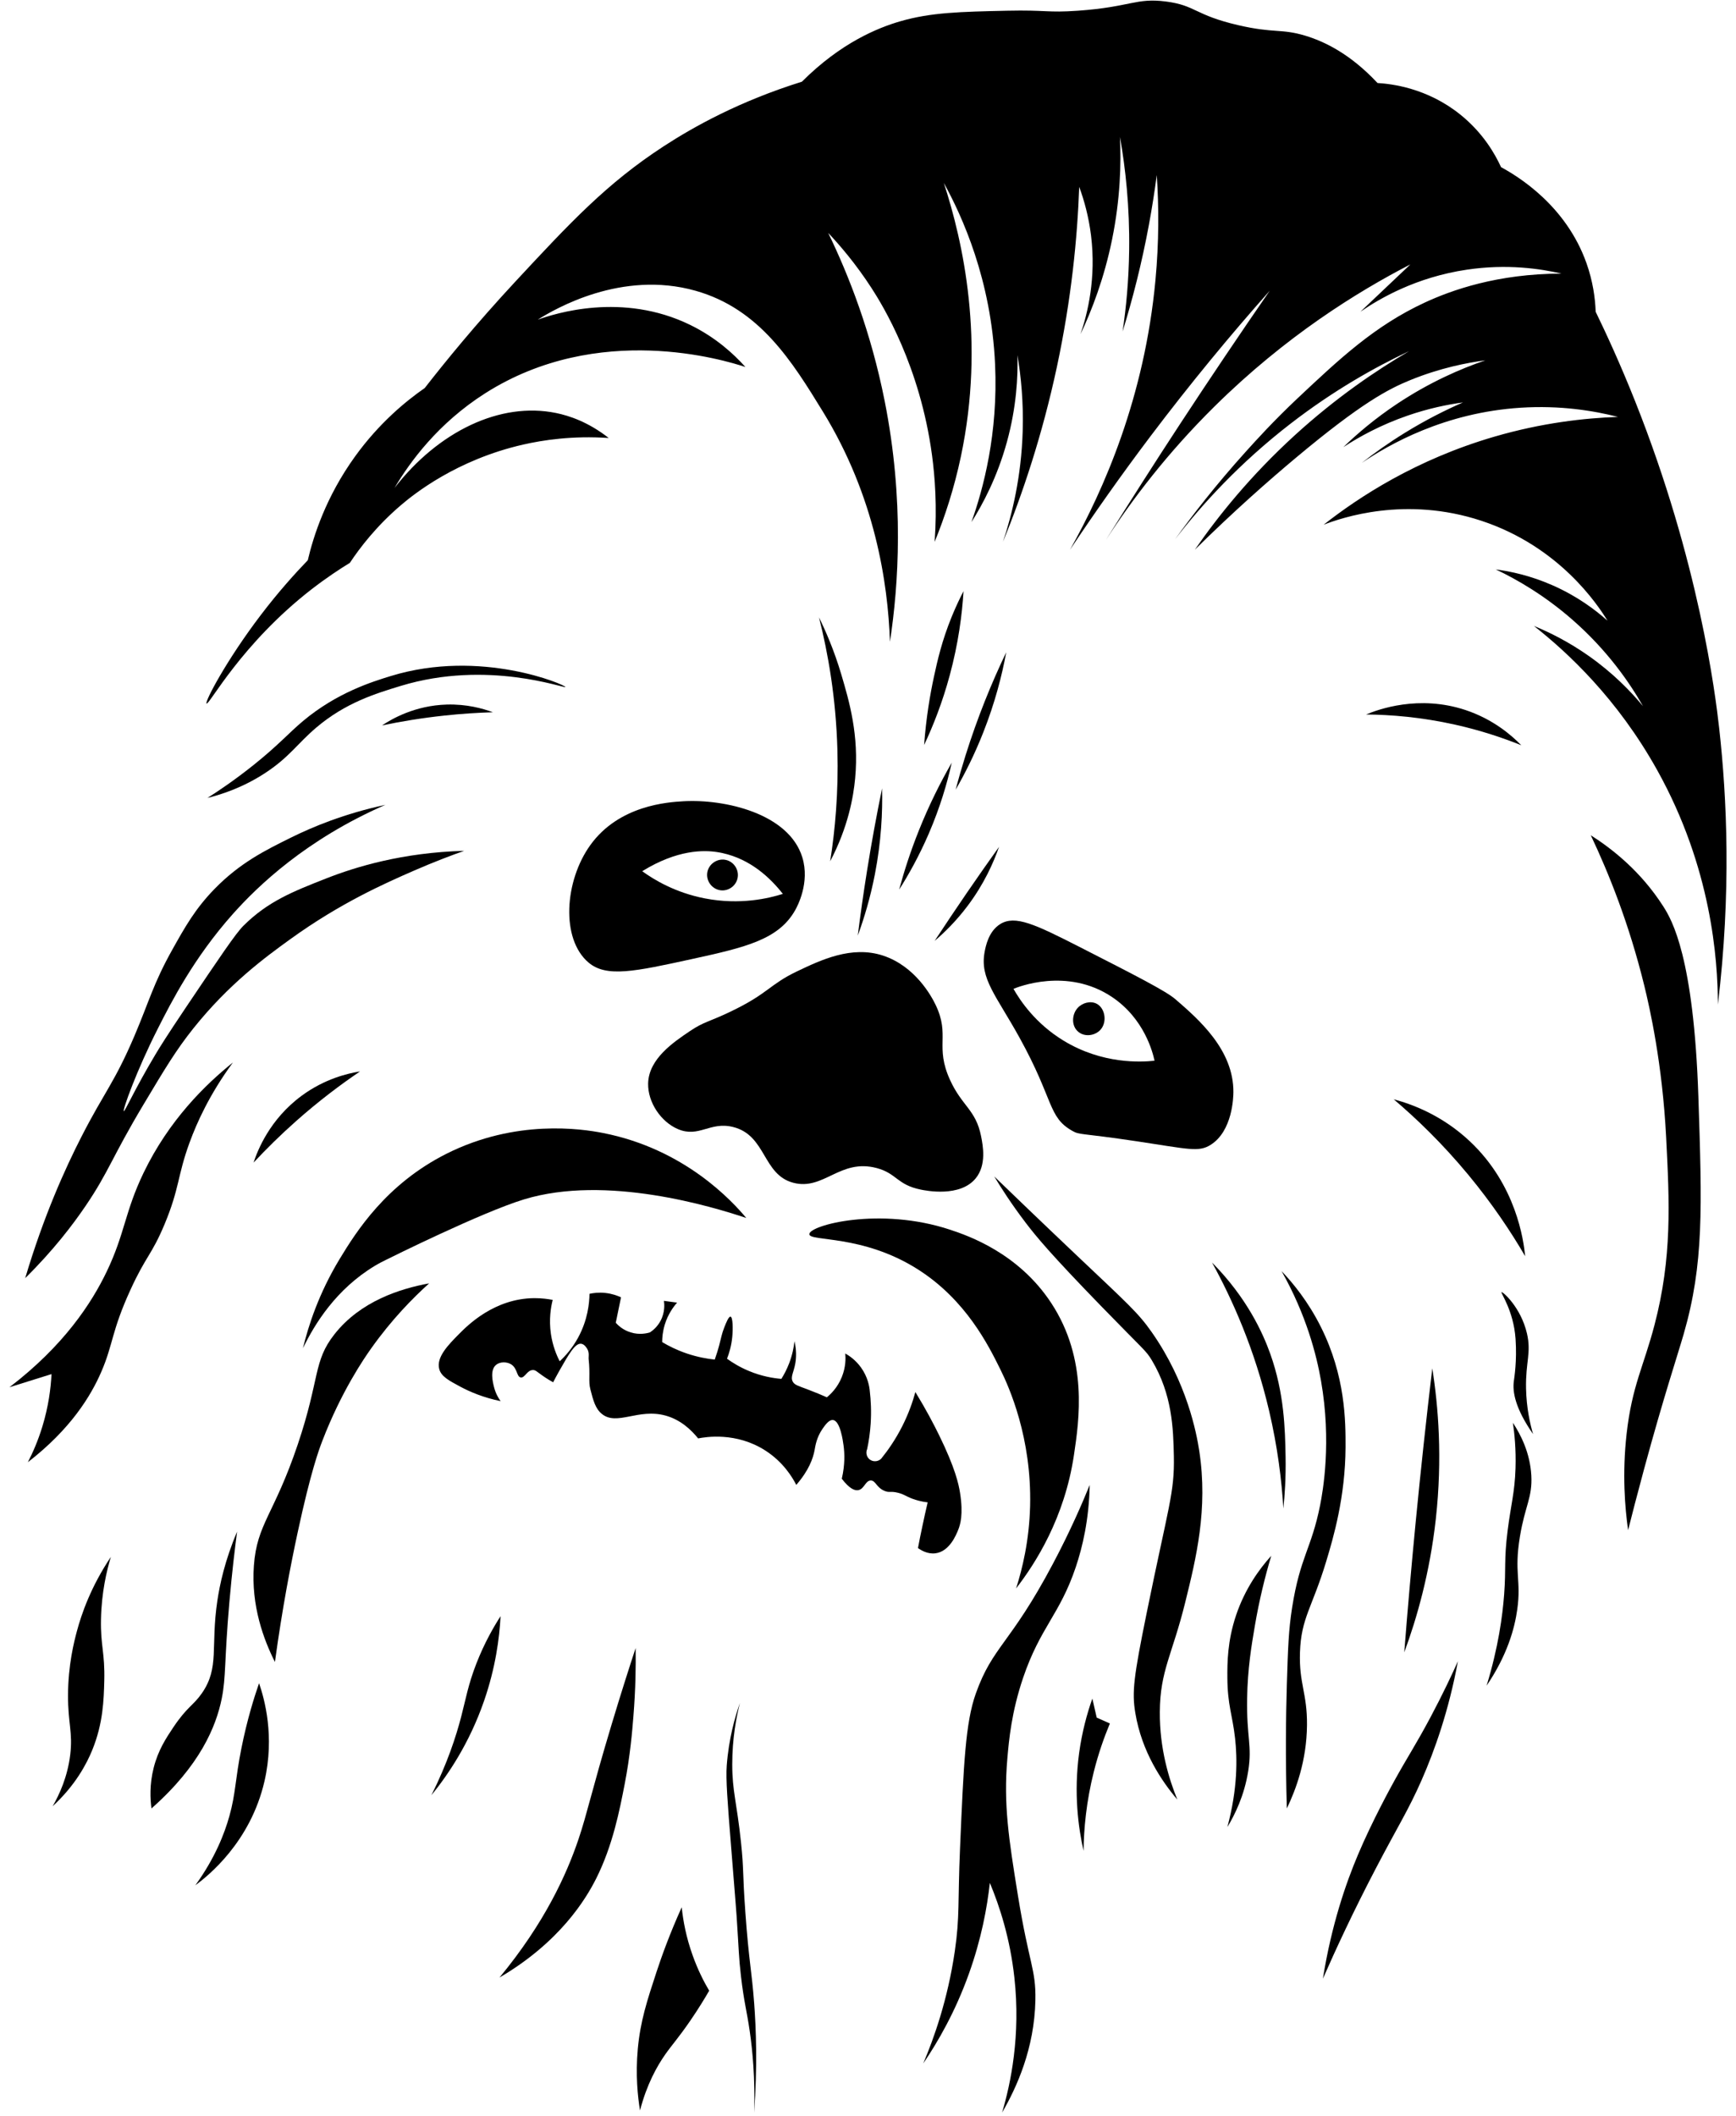 <svg width="119" height="145" viewBox="0 0 119 145" fill="none" xmlns="http://www.w3.org/2000/svg">
<path d="M46.831 54.904C45.797 54.965 42.435 55.167 40.465 57.907C38.696 60.367 38.433 64.337 40.344 65.955C41.571 66.996 43.525 66.567 47.43 65.715C51.12 64.909 53.382 64.379 54.517 62.351C54.655 62.103 55.53 60.487 54.998 58.747C54.077 55.741 49.679 54.736 46.831 54.904L46.831 54.904ZM48.323 61.56C46.269 61.163 44.803 60.261 44.022 59.695C46.444 58.204 48.241 58.245 49.164 58.386C49.324 58.411 49.454 58.438 49.517 58.452C51.448 58.872 52.799 60.148 53.663 61.25C52.712 61.551 50.744 62.028 48.323 61.56Z" fill="black"/>
<path d="M84.547 74.844C84.572 71.93 82.158 69.841 80.583 68.477C79.934 67.914 77.94 66.893 73.978 64.873C70.929 63.32 69.588 62.694 68.574 63.312C67.759 63.808 67.562 64.859 67.494 65.233C67.153 67.063 68.279 68.193 69.896 71.118C72.257 75.387 71.828 76.541 73.5 77.485C74.033 77.786 73.976 77.612 77.945 78.205C81.456 78.731 82.165 78.966 82.988 78.445C84.495 77.495 84.544 75.169 84.547 74.844ZM72.896 71.301C70.974 70.127 69.939 68.575 69.472 67.757C69.746 67.641 73.14 66.267 76.199 68.297C78.457 69.796 79.028 72.152 79.141 72.681C78.243 72.778 75.579 72.938 72.896 71.301Z" fill="black"/>
<path d="M50.073 69.319C48.594 70.028 48.267 69.998 47.31 70.64C46.167 71.409 44.462 72.554 44.428 74.244C44.402 75.534 45.306 76.872 46.47 77.367C47.917 77.983 48.662 76.826 50.253 77.223C52.534 77.792 52.264 80.484 54.374 81.043C56.473 81.598 57.578 79.362 60.103 80.038C61.476 80.406 61.484 81.18 63.118 81.513C63.464 81.583 65.817 82.061 66.89 80.731C67.633 79.81 67.38 78.502 67.25 77.848C66.891 76.041 65.948 75.801 65.128 74.009C64.057 71.669 65.155 70.967 64.128 68.839C63.837 68.236 62.723 66.198 60.524 65.476C58.38 64.774 56.275 65.777 54.638 66.556C52.721 67.472 52.691 68.066 50.073 69.319L50.073 69.319Z" fill="black"/>
<path d="M49.789 58.93C49.2 58.779 48.581 59.181 48.483 59.786C48.39 60.365 48.806 60.923 49.384 61.002C49.917 61.075 50.434 60.72 50.555 60.191C50.684 59.635 50.333 59.068 49.789 58.93Z" fill="black"/>
<path d="M75.178 68.779C74.751 68.553 74.176 68.715 73.857 69.08C73.47 69.522 73.427 70.296 73.916 70.701C74.365 71.074 75.053 70.964 75.418 70.579C75.91 70.063 75.769 69.092 75.178 68.779Z" fill="black"/>
<path d="M62.926 106.073C63.13 106.221 63.585 106.504 64.127 106.433C65.09 106.308 65.547 105.166 65.688 104.813C65.822 104.478 66.045 103.772 65.809 102.29C65.716 101.707 65.49 100.614 64.368 98.326C64.001 97.577 63.467 96.558 62.747 95.384C62.567 96.048 62.287 96.856 61.847 97.727C61.377 98.653 60.857 99.393 60.405 99.949C60.193 100.161 59.857 100.183 59.623 100.008C59.406 99.845 59.33 99.544 59.443 99.288C59.551 98.784 59.64 98.198 59.683 97.546C59.738 96.701 59.697 95.949 59.623 95.324C59.597 95.019 59.493 94.36 59.022 93.704C58.647 93.18 58.2 92.887 57.942 92.742C57.971 93.051 57.986 93.667 57.702 94.363C57.401 95.102 56.924 95.546 56.681 95.744C56.345 95.596 55.896 95.406 55.36 95.203C54.685 94.949 54.459 94.896 54.339 94.663C54.17 94.336 54.41 94.047 54.52 93.402C54.584 93.021 54.605 92.519 54.461 91.9C54.417 92.304 54.319 92.824 54.1 93.402C53.934 93.838 53.74 94.198 53.56 94.482C52.993 94.434 52.207 94.304 51.338 93.941C50.714 93.682 50.214 93.374 49.836 93.1C49.976 92.743 50.136 92.23 50.196 91.598C50.249 91.043 50.237 90.245 50.075 90.218C49.951 90.196 49.775 90.634 49.655 90.938C49.475 91.387 49.438 91.666 49.295 92.198C49.236 92.42 49.139 92.754 48.995 93.16C48.472 93.105 47.809 92.989 47.073 92.74C46.385 92.506 45.823 92.22 45.391 91.961C45.391 91.652 45.427 91.233 45.571 90.759C45.791 90.043 46.165 89.54 46.413 89.257C46.112 89.217 45.813 89.177 45.512 89.136C45.541 89.337 45.598 89.916 45.272 90.517C45.042 90.94 44.726 91.183 44.552 91.296C44.359 91.356 43.843 91.486 43.23 91.296C42.679 91.126 42.344 90.79 42.21 90.636C42.331 90.055 42.45 89.475 42.57 88.894C42.332 88.783 41.961 88.643 41.49 88.593C41.038 88.545 40.66 88.598 40.41 88.653C40.399 89.28 40.295 90.433 39.628 91.656C39.224 92.397 38.742 92.927 38.367 93.276C38.152 92.86 37.886 92.224 37.766 91.414C37.617 90.405 37.759 89.571 37.887 89.071C37.594 89.013 37.157 88.948 36.626 88.95C33.878 88.969 32.043 90.825 31.461 91.412C30.735 92.146 29.885 93.006 30.111 93.815C30.249 94.31 30.733 94.577 31.552 95.016C32.215 95.369 33.135 95.765 34.315 96.006C34.173 95.81 33.976 95.486 33.865 95.045C33.778 94.701 33.569 93.868 34.014 93.514C34.281 93.302 34.736 93.299 35.035 93.484C35.477 93.758 35.408 94.337 35.695 94.384C35.981 94.431 36.129 93.872 36.537 93.875C36.715 93.875 36.793 93.984 37.197 94.266C37.498 94.476 37.755 94.626 37.917 94.715C38.01 94.535 38.154 94.262 38.337 93.936C39 92.767 39.43 92.021 39.839 92.074C40.072 92.104 40.231 92.386 40.258 92.434C40.41 92.7 40.337 92.986 40.348 93.094C40.471 94.206 40.323 94.637 40.469 95.197C40.662 95.947 40.808 96.516 41.251 96.879C42.285 97.729 43.746 96.475 45.634 97C46.657 97.285 47.381 97.972 47.856 98.561C48.353 98.464 50.472 98.102 52.481 99.403C53.68 100.179 54.305 101.202 54.583 101.746C55.44 100.763 55.737 99.933 55.843 99.343C55.888 99.092 55.97 98.499 56.384 97.902C56.551 97.661 56.825 97.265 57.104 97.301C57.594 97.365 57.779 98.711 57.824 99.043C57.895 99.555 57.933 100.344 57.703 101.324C58.242 102.025 58.602 102.155 58.845 102.104C59.245 102.022 59.323 101.451 59.686 101.443C60.025 101.436 60.069 101.933 60.648 102.163C60.982 102.297 61.03 102.156 61.548 102.284C61.99 102.392 62.082 102.526 62.569 102.704C62.798 102.788 63.14 102.89 63.59 102.944C63.466 103.473 63.345 104.013 63.23 104.564C63.119 105.079 63.019 105.58 62.926 106.073Z" fill="black"/>
<path d="M73.616 99.71C73.975 97.311 74.596 93.145 72.061 89.285C69.815 85.867 66.396 84.68 65.126 84.26C60.301 82.663 55.492 83.953 55.478 84.563C55.465 85.094 59.102 84.555 62.914 86.975C66.217 89.071 67.758 92.189 68.569 93.825C69.184 95.067 70.727 98.524 70.612 103.193C70.552 105.578 70.073 107.525 69.651 108.838C70.978 107.129 72.972 104.017 73.616 99.71L73.616 99.71Z" fill="black"/>
<path d="M70.133 114.963C71.313 111.488 72.64 110.646 73.737 107.396C74.207 106.005 74.65 104.125 74.698 101.75C74.193 102.993 73.368 104.907 72.175 107.154C69.241 112.691 68.054 112.777 66.89 116.043C66.178 118.043 66.055 120.899 65.81 126.613C65.647 130.387 65.8 131.308 65.45 133.7C64.96 137.044 64.011 139.685 63.288 141.387C64.291 139.912 65.476 137.864 66.41 135.261C67.272 132.862 67.668 130.7 67.852 129.015C68.516 130.599 69.236 132.802 69.534 135.502C69.972 139.486 69.285 142.755 68.693 144.751C69.706 143.011 70.906 140.355 70.974 137.063C71.019 134.923 70.541 134.598 69.773 129.857C69.149 126.006 68.78 123.63 69.053 120.489C69.164 119.2 69.341 117.299 70.133 114.963L70.133 114.963Z" fill="black"/>
<path d="M30.616 79.05C26.463 81.134 24.409 84.412 23.288 86.257C21.849 88.629 21.138 90.845 20.766 92.383C21.573 90.71 23.044 88.333 25.691 86.738C25.985 86.56 26.211 86.449 26.451 86.33C26.708 86.201 32.979 83.082 35.915 82.184C41.559 80.46 48.846 82.686 51.157 83.457C50.237 82.359 46.963 78.725 41.307 77.628C39.856 77.345 35.356 76.672 30.616 79.05Z" fill="black"/>
<path d="M22.93 91.42C21.454 93.289 21.947 94.423 20.407 98.988C18.789 103.783 17.612 104.407 17.404 107.276C17.203 110.04 18.083 112.365 18.846 113.881C19.347 110.217 19.931 107.197 20.407 104.992C21.297 100.861 21.865 99.327 22.089 98.747C23.397 95.338 24.967 93.062 25.453 92.38C26.863 90.396 28.308 88.935 29.417 87.936C27.432 88.302 24.719 89.152 22.93 91.42Z" fill="black"/>
<path d="M78.963 91.3C78.017 89.947 77.337 89.365 73.738 85.955C71.265 83.611 69.31 81.728 68.153 80.611C68.592 81.341 69.314 82.479 70.316 83.793C71.017 84.713 72.006 85.921 75.54 89.557C78.443 92.545 78.549 92.525 78.964 93.22C80.353 95.549 80.427 97.875 80.466 99.766C80.517 102.303 80.102 103.157 78.604 110.516C77.71 114.907 77.586 115.935 77.822 117.363C78.267 120.045 79.639 122.054 80.704 123.309C80.136 121.914 79.487 119.833 79.503 117.303C79.521 114.471 80.357 113.395 81.245 109.796C81.988 106.786 82.821 103.415 82.206 99.407C82.024 98.222 81.374 94.747 78.963 91.3L78.963 91.3Z" fill="black"/>
<path d="M90.913 106.975C91.404 105.351 92.218 102.58 92.235 99.168C92.243 97.364 92.224 94.289 90.552 90.94C89.671 89.172 88.615 87.899 87.849 87.097C89.548 90.107 90.24 92.827 90.552 94.604C91.289 98.805 90.681 102.183 90.493 103.133C89.892 106.147 89.126 106.646 88.571 110.16C88.33 111.685 88.287 112.96 88.211 115.446C88.147 117.548 88.107 120.434 88.211 123.913C88.817 122.657 89.57 120.675 89.592 118.208C89.613 116.016 89.039 115.367 89.111 113.224C89.191 110.842 89.945 110.183 90.913 106.975Z" fill="black"/>
<path d="M98.181 93.761C97.769 97.216 97.388 100.741 97.039 104.33C96.749 107.335 96.487 110.297 96.26 113.219C97.115 110.905 98.007 107.812 98.422 104.09C98.884 99.926 98.595 96.37 98.181 93.761Z" fill="black"/>
<path d="M104.668 91.36C104.248 89.57 103.003 88.49 102.926 88.538C102.85 88.585 103.75 89.798 103.887 91.72C103.888 91.735 103.888 91.745 103.89 91.758C103.991 93.279 103.804 94.383 103.768 94.662C103.678 95.377 103.861 96.497 105.089 98.266C104.885 97.564 104.636 96.479 104.608 95.143C104.57 93.316 104.982 92.701 104.668 91.36Z" fill="black"/>
<path d="M103.706 97.488C103.809 98.184 103.928 99.275 103.886 100.61C103.834 102.269 103.57 103.093 103.346 104.875C103.083 106.952 103.246 107.4 103.106 109.259C102.995 110.728 102.71 112.871 101.904 115.504C103.331 113.397 103.825 111.577 104.006 110.279C104.288 108.265 103.777 107.787 104.187 105.295C104.536 103.167 105.054 102.619 104.969 101.092C104.88 99.541 104.243 98.302 103.706 97.488L103.706 97.488Z" fill="black"/>
<path d="M100.762 78.209C98.807 76.368 96.693 75.632 95.538 75.326C97.103 76.654 98.875 78.357 100.644 80.491C102.29 82.479 103.567 84.394 104.548 86.076C104.442 84.994 103.939 81.201 100.762 78.209Z" fill="black"/>
<path d="M61.636 60.955C62.307 59.9 63.017 58.621 63.664 57.126C64.441 55.325 64.928 53.663 65.24 52.262C64.483 53.574 63.7 55.122 62.988 56.901C62.408 58.35 61.971 59.715 61.636 60.955Z" fill="black"/>
<path d="M66.185 51.766C65.936 52.562 65.71 53.343 65.509 54.109C66.148 53.003 66.807 51.695 67.4 50.19C68.206 48.151 68.685 46.274 68.976 44.695C67.971 46.789 67.007 49.149 66.185 51.766Z" fill="black"/>
<path d="M64.068 64.469C64.755 63.886 65.552 63.102 66.321 62.081C67.456 60.575 68.104 59.111 68.482 58.028C67.749 59.054 67.013 60.105 66.275 61.18C65.515 62.29 64.781 63.386 64.068 64.469Z" fill="black"/>
<path d="M60.465 54.02C60.091 55.837 59.742 57.729 59.429 59.694C59.188 61.201 58.98 62.674 58.799 64.108C59.235 62.922 59.658 61.517 59.97 59.919C60.41 57.661 60.505 55.648 60.465 54.02Z" fill="black"/>
<path d="M58.618 53.342C58.898 50.372 58.206 48.027 57.673 46.225C57.177 44.55 56.589 43.215 56.142 42.307C56.754 44.721 57.306 47.806 57.403 51.404C57.481 54.319 57.243 56.89 56.907 59.017C58.143 56.665 58.501 54.6 58.618 53.342Z" fill="black"/>
<path d="M64.022 46.362C63.759 47.575 63.485 49.161 63.347 51.046C63.963 49.741 64.598 48.143 65.103 46.272C65.695 44.084 65.951 42.114 66.048 40.506C65.826 40.933 65.536 41.53 65.237 42.261C64.558 43.93 64.261 45.262 64.022 46.362Z" fill="black"/>
<path d="M117.85 49.922C117.587 47.572 116.467 38.501 112.084 27.491C111.064 24.928 110.096 22.836 109.381 21.364C109.347 20.42 109.189 19.269 108.75 18.031C107.346 14.077 104.067 12.09 102.895 11.454C102.509 10.609 101.693 9.129 100.102 7.851C97.817 6.014 95.362 5.744 94.428 5.689C92.529 3.657 90.742 2.829 89.473 2.445C87.819 1.947 87.34 2.296 84.879 1.725C81.88 1.029 81.973 0.368 79.925 0.104C77.855 -0.163 77.511 0.479 73.888 0.735C71.766 0.884 71.749 0.674 69.024 0.735C65.835 0.805 63.82 0.85 61.726 1.455C60.197 1.896 57.648 2.919 54.969 5.598C50.694 6.931 47.555 8.683 45.511 10.012C41.581 12.568 39.066 15.275 35.331 19.29C32.62 22.208 30.532 24.771 29.115 26.588C27.817 27.489 25.993 28.985 24.342 31.271C22.346 34.034 21.49 36.721 21.098 38.388C20.234 39.285 19.084 40.553 17.854 42.172C15.503 45.265 14.014 48.11 14.16 48.208C14.339 48.326 16.533 44.119 21.367 40.371C22.399 39.573 23.317 38.974 23.981 38.569C24.667 37.535 25.794 36.054 27.494 34.605C28.347 33.878 31.287 31.503 35.871 30.461C37.213 30.156 39.235 29.842 41.727 30.012C40.323 28.913 39.017 28.484 38.123 28.301C34.277 27.507 30.035 29.578 27.043 33.435C28.104 31.645 30.028 29.003 33.259 26.948C41.027 22.008 49.688 24.686 51.096 25.147C50.288 24.242 49.054 23.115 47.313 22.264C42.651 19.987 38.02 21.491 36.862 21.904C38.059 21.155 42.608 18.496 47.673 19.921C52.085 21.164 54.304 24.779 56.41 28.209C59.977 34.017 60.864 39.917 61.005 43.974C61.595 40.086 61.992 34.284 60.645 27.489C59.703 22.739 58.175 18.852 56.771 15.958C57.579 16.815 58.665 18.077 59.744 19.742C60.512 20.927 63.067 25.081 63.887 31.183C64.085 32.656 64.243 34.69 64.068 37.129C64.766 35.419 65.407 33.464 65.869 31.273C67.538 23.37 66.015 16.573 64.698 12.535C65.945 14.797 67.947 19.151 68.211 24.966C68.427 29.701 67.404 33.491 66.591 35.777C67.377 34.535 68.361 32.687 69.023 30.282C69.681 27.887 69.784 25.802 69.743 24.336C69.989 25.79 70.165 27.557 70.103 29.56C70.008 32.673 69.376 35.257 68.753 37.128C70.085 33.862 71.442 29.838 72.447 25.146C73.442 20.496 73.852 16.308 73.978 12.805C74.312 13.709 74.627 14.831 74.789 16.139C75.147 19.052 74.559 21.454 74.069 22.895C74.836 21.276 75.685 19.087 76.231 16.409C76.797 13.634 76.858 11.212 76.772 9.381C77.154 11.551 77.44 14.165 77.402 17.128C77.376 19.191 77.198 21.064 76.952 22.713C77.635 20.509 78.261 18.071 78.754 15.416C78.972 14.239 79.151 13.095 79.294 11.992C79.44 14.162 79.449 16.581 79.204 19.199C78.456 27.213 75.681 33.525 73.348 37.667C75.021 35.156 76.848 32.565 78.843 29.92C81.604 26.263 84.361 22.934 87.04 19.919C85.005 22.864 82.961 25.896 80.914 29.017C79.148 31.71 77.455 34.369 75.807 37.001C77.597 34.241 80.015 31.049 83.257 27.847C88.119 23.044 93.028 20 96.679 18.117C95.537 19.197 94.397 20.279 93.255 21.361C94.558 20.463 97.064 18.995 100.553 18.478C103.315 18.068 105.61 18.415 107.039 18.748C102.641 18.752 99.488 19.888 97.671 20.729C94.229 22.323 91.805 24.603 88.933 27.305C87.311 28.831 86.094 30.176 85.398 30.948C83.319 33.251 81.712 35.339 80.556 36.944C82.343 34.63 84.924 31.764 88.484 29.016C91.426 26.746 94.251 25.163 96.591 24.062C94.306 25.397 91.565 27.262 88.754 29.826C85.717 32.599 83.491 35.373 81.907 37.663C84.596 35.011 86.992 32.906 88.845 31.356C93.302 27.629 95.16 26.659 96.682 26.041C98.748 25.202 100.578 24.854 101.816 24.691C100.131 25.266 98.01 26.182 95.779 27.664C94.282 28.659 93.058 29.697 92.085 30.638C93.176 29.925 94.652 29.112 96.499 28.475C97.915 27.988 99.206 27.721 100.283 27.575C99.075 28.102 97.731 28.777 96.319 29.647C95.196 30.338 94.208 31.043 93.345 31.72C95.196 30.467 99.012 28.269 104.245 27.937C106.95 27.765 109.243 28.141 110.913 28.567C108.603 28.646 105.688 28.974 102.445 29.918C97.068 31.483 93.146 34.061 90.734 35.954C91.948 35.486 96.334 33.963 101.545 35.684C106.893 37.448 109.525 41.444 110.192 42.531C109.381 41.807 108.127 40.851 106.409 40.098C104.904 39.437 103.539 39.149 102.535 39.017C103.985 39.707 105.855 40.782 107.759 42.441C110.192 44.56 111.717 46.795 112.624 48.386C111.796 47.385 110.591 46.134 108.93 44.962C107.543 43.983 106.22 43.328 105.147 42.889C107.421 44.674 110.869 47.856 113.614 52.799C117.309 59.448 117.752 65.716 117.758 68.834C118.681 61.163 118.38 54.674 117.85 49.921L117.85 49.922Z" fill="black"/>
<path d="M9.836 75.685C11.328 73.189 12.075 71.943 13.259 70.46C15.703 67.404 18.188 65.587 19.926 64.334C23.341 61.872 26.379 60.528 28.393 59.65C29.766 59.052 30.949 58.607 31.817 58.3C27.578 58.415 24.351 59.408 22.359 60.192C20.083 61.086 18.366 61.761 16.684 63.436C16.154 63.963 15.039 65.62 12.81 68.931C11.394 71.036 10.948 71.764 10.648 72.264C9.23 74.636 8.563 76.172 8.485 76.138C8.385 76.093 9.36 73.352 10.828 70.464C11.733 68.68 13.28 65.636 15.962 62.627C17.672 60.709 20.984 57.52 26.413 55.15C23.616 55.748 21.431 56.656 19.926 57.402C18.184 58.264 16.441 59.127 14.702 60.915C13.381 62.271 12.677 63.526 11.819 65.058C10.507 67.399 10.224 68.62 9.206 71.004C7.849 74.18 7.157 74.818 5.602 77.851C4.471 80.055 3.002 83.299 1.727 87.579C3.67 85.664 5.003 83.903 5.871 82.625C7.463 80.281 7.663 79.317 9.836 75.685L9.836 75.685Z" fill="black"/>
<path d="M12.992 78.298C13.495 76.918 14.368 74.98 15.965 72.803C14.093 74.305 11.588 76.738 9.838 80.371C8.551 83.048 8.566 84.519 7.316 87.127C6.278 89.29 4.389 92.193 0.649 95.055C1.61 94.754 2.57 94.455 3.531 94.154C3.483 95.13 3.325 96.373 2.901 97.758C2.61 98.708 2.255 99.523 1.91 100.191C4.836 97.93 6.226 95.664 6.954 93.975C7.759 92.113 7.645 91.211 8.937 88.39C10.013 86.036 10.391 86.01 11.281 83.886C12.317 81.398 12.153 80.593 12.991 78.298L12.992 78.298Z" fill="black"/>
<path d="M104.28 51.065C103.627 50.393 102.367 49.29 100.468 48.656C97.242 47.581 94.45 48.622 93.644 48.957C95.343 48.971 97.431 49.137 99.766 49.659C101.498 50.047 103.011 50.554 104.28 51.065Z" fill="black"/>
<path d="M114.011 62.1C112.457 59.674 110.478 58.144 109.045 57.232C110.287 59.85 111.675 63.314 112.708 67.517C113.083 69.041 113.955 72.88 114.213 77.953C114.439 82.394 114.629 86.155 113.411 90.798C112.663 93.647 111.876 94.955 111.504 98.223C111.19 100.995 111.387 103.315 111.604 104.846C111.845 103.888 112.223 102.418 112.707 100.632C114.057 95.662 114.966 92.96 115.417 91.401C116.8 86.601 116.671 82.743 116.421 75.146C116.104 65.599 114.615 63.04 114.011 62.1L114.011 62.1Z" fill="black"/>
<path d="M41.915 118.194C40.548 122.74 40.259 124.234 39.657 126.019C38.846 128.425 37.333 131.763 34.239 135.502C38.382 133.073 40.154 130.132 40.862 128.729C42.004 126.463 42.479 124.008 42.819 122.257C43.202 120.288 43.342 118.583 43.42 117.591C43.569 115.742 43.59 114.153 43.572 112.925C43.175 114.132 42.587 115.957 41.915 118.194Z" fill="black"/>
<path d="M16.552 119.773C16.11 121.986 16.163 122.87 15.724 124.439C15.39 125.632 14.749 127.301 13.391 129.181C14.229 128.563 17.169 126.245 18.134 122.032C18.836 118.962 18.137 116.436 17.758 115.335C17.411 116.332 16.935 117.86 16.552 119.773L16.552 119.773Z" fill="black"/>
<path d="M5.264 111.796C5.084 112.473 4.67 114.065 4.663 116.161C4.656 118.083 4.997 118.695 4.815 120.225C4.63 121.763 4.066 122.97 3.61 123.763C5.198 122.302 5.957 120.812 6.32 119.924C7.073 118.089 7.114 116.454 7.148 115.182C7.199 113.233 6.887 112.791 6.922 110.968C6.958 109.101 7.319 107.605 7.6 106.678C6.244 108.703 5.595 110.554 5.264 111.796L5.264 111.796Z" fill="black"/>
<path d="M46.731 130.687C45.922 132.474 45.369 134.006 45 135.127C44.351 137.103 43.894 138.494 43.72 140.394C43.558 142.173 43.714 143.646 43.872 144.608C44.339 142.813 45.034 141.582 45.602 140.77C46.066 140.109 46.522 139.62 47.333 138.437C47.904 137.603 48.334 136.89 48.613 136.404C48.231 135.759 47.827 134.954 47.484 133.995C47.029 132.733 46.824 131.589 46.731 130.687Z" fill="black"/>
<path d="M32.658 113.978C32.084 115.451 31.93 116.421 31.605 117.665C31.262 118.971 30.669 120.818 29.572 123.009C30.67 121.662 32.16 119.503 33.185 116.537C33.968 114.272 34.235 112.249 34.313 110.741C33.855 111.453 33.214 112.552 32.658 113.978Z" fill="black"/>
<path d="M84.134 114.957C84.144 116.833 84.483 117.517 84.661 119.096C84.818 120.497 84.844 122.557 84.134 125.192C84.639 124.358 85.295 123.048 85.563 121.354C85.842 119.595 85.444 119.061 85.488 116.387C85.522 114.326 85.788 112.757 86.015 111.421C86.32 109.625 86.721 108.012 87.143 106.604C86.299 107.535 85.34 108.881 84.734 110.668C84.132 112.454 84.128 113.953 84.134 114.957Z" fill="black"/>
<path d="M87.072 92.756C86.571 91.355 85.488 88.936 83.082 86.508C84.468 89.023 86.004 92.44 86.995 96.667C87.574 99.137 87.855 101.401 87.973 103.364C88.063 102.504 88.151 101.285 88.125 99.826C88.088 97.924 88.042 95.477 87.072 92.756Z" fill="black"/>
<path d="M95.574 122.033C95.341 122.454 94.059 124.787 93.092 127.075C92.265 129.027 91.276 131.87 90.682 135.58C91.557 133.588 92.752 131.008 94.295 128.055C95.834 125.107 96.538 124.049 97.456 121.959C98.345 119.933 99.309 117.226 99.938 113.83C99.546 114.705 98.917 116.055 98.057 117.668C97.052 119.554 96.507 120.344 95.574 122.032L95.574 122.033Z" fill="black"/>
<path d="M51.095 131.063C50.888 128.186 51 128.193 50.795 126.247C50.499 123.444 50.195 122.746 50.194 120.904C50.192 119.108 50.478 117.643 50.721 116.689C50.386 117.638 49.957 119.122 49.817 120.98C49.747 121.893 49.869 123.457 50.117 126.549C50.468 130.939 50.466 130.874 50.493 131.291C50.652 133.66 50.637 134.086 50.794 135.43C51.006 137.232 51.187 137.747 51.395 139.193C51.58 140.476 51.769 142.369 51.695 144.762C51.926 141.566 51.829 138.999 51.695 137.237C51.533 135.078 51.335 134.388 51.095 131.064L51.095 131.063Z" fill="black"/>
<path d="M15.725 109.766C15.906 107.703 16.11 106.025 16.252 104.95C15.41 106.935 15.062 108.588 14.898 109.692C14.426 112.863 15.059 114.256 13.845 116.013C13.258 116.862 12.836 116.934 11.888 118.346C11.386 119.094 10.839 119.923 10.534 121.131C10.24 122.292 10.3 123.293 10.383 123.916C13.714 120.978 14.813 118.298 15.199 116.391C15.503 114.881 15.369 113.832 15.725 109.766L15.725 109.766Z" fill="black"/>
<path d="M26.186 49.707C27.488 49.433 28.922 49.196 30.476 49.03C31.643 48.904 32.749 48.836 33.787 48.804C33.093 48.545 31.991 48.238 30.626 48.277C28.451 48.34 26.876 49.248 26.186 49.707Z" fill="black"/>
<path d="M26.789 46.322C25.531 46.708 23.094 47.457 20.769 49.407C19.775 50.241 19.103 51.042 17.382 52.418C16.11 53.435 14.993 54.187 14.222 54.676C15.22 54.428 16.687 53.949 18.211 52.945C19.843 51.869 20.395 50.946 21.674 49.859C23.681 48.153 25.736 47.527 27.47 46.999C33.434 45.183 38.736 47.203 38.758 47.074C38.778 46.938 32.969 44.424 26.789 46.322Z" fill="black"/>
<path d="M20.693 75.07C18.485 76.688 17.652 78.839 17.382 79.661C18.242 78.738 19.217 77.775 20.316 76.801C21.834 75.457 23.315 74.339 24.681 73.415C23.826 73.55 22.261 73.921 20.693 75.07Z" fill="black"/>
<path d="M74.879 116.387C74.516 117.41 74.174 118.658 73.975 120.1C73.596 122.873 73.915 125.221 74.276 126.823C74.294 125.332 74.458 123.474 74.978 121.405C75.293 120.151 75.684 119.044 76.081 118.094C75.78 117.96 75.479 117.827 75.177 117.692C75.079 117.258 74.979 116.824 74.879 116.387Z" fill="black"/>
</svg>
